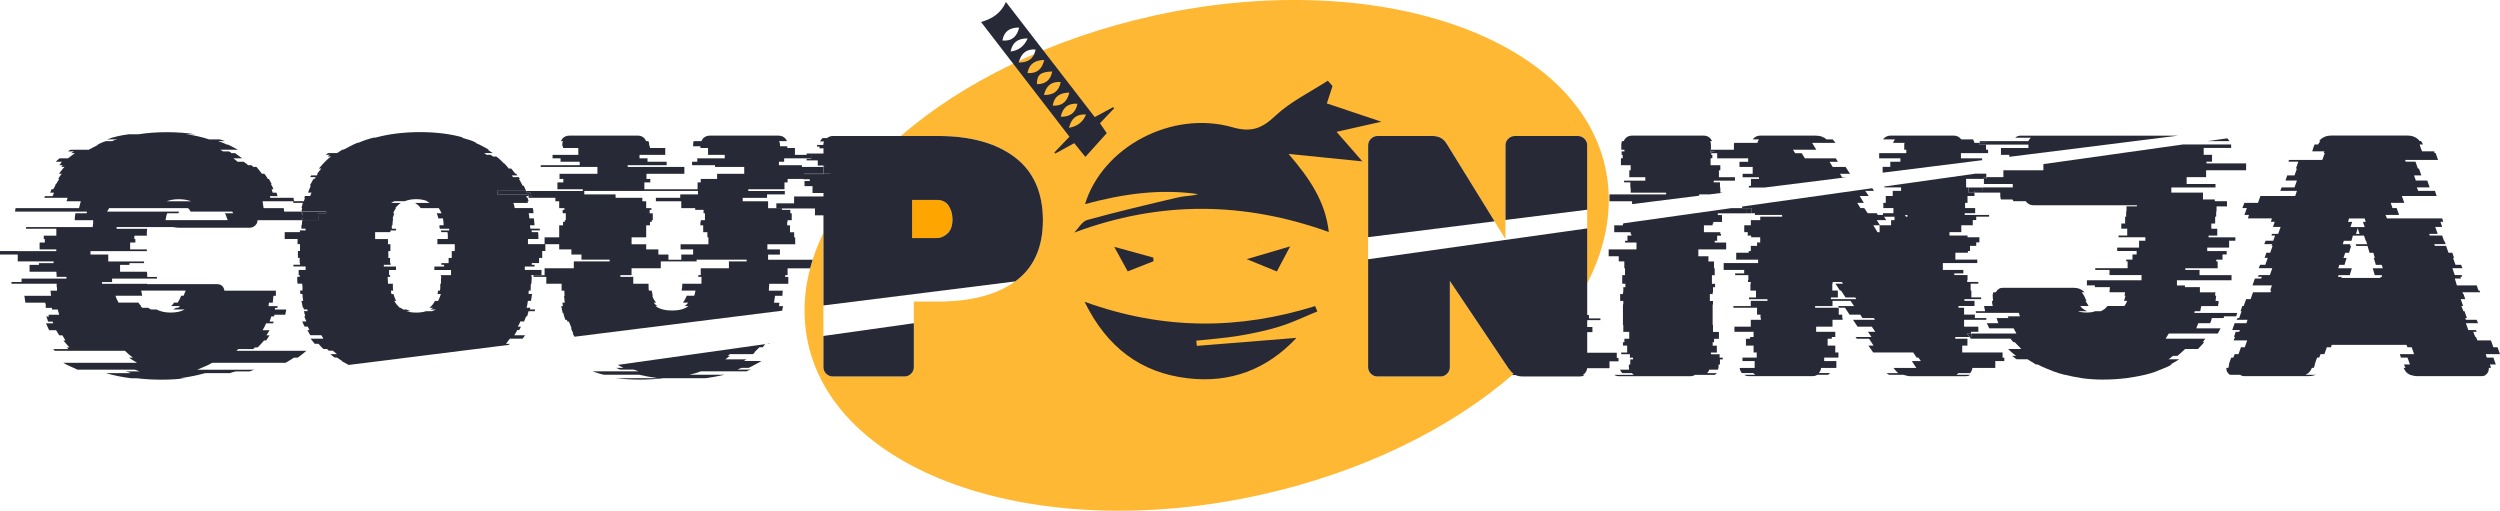<?xml version="1.0" encoding="UTF-8"?><svg id="Layer_2" xmlns="http://www.w3.org/2000/svg" viewBox="0 0 843.79 172.39"><defs><style>.cls-1{fill:none;}.cls-2{fill:orange;}.cls-3{fill:#ffb833;}.cls-4{fill:#19ff00;}.cls-5{fill:#282936;}</style></defs><g id="Layer_1-2"><g><polygon class="cls-1" points="590.25 63.29 590.25 62.71 590.96 62.71 590.96 60.39 593.66 60.39 593.66 59.81 588.14 59.81 588.14 58.65 591.55 58.65 591.55 56.33 587.08 56.33 587.08 54.59 590.02 54.59 590.02 53.43 579.57 53.43 579.57 51.7 577.58 51.7 577.58 52.28 577.93 52.28 577.93 53.43 577.34 53.43 577.34 55.75 580.63 55.75 580.63 57.49 580.16 57.49 580.16 59.81 585.56 59.81 585.56 60.97 578.4 60.97 578.4 61.55 580.51 61.55 580.51 63.29 580.63 63.29 580.63 65.03 581.62 65.03 595.5 63.29 590.25 63.29"/><polygon class="cls-1" points="573.47 65.61 573.47 66.05 577 65.61 573.47 65.61"/><polygon class="cls-1" points="588.02 70.25 588.02 69.73 584.35 70.25 588.02 70.25"/><polygon class="cls-1" points="632.51 64.45 629.58 64.45 630.75 66.19 627.7 66.19 629.11 68.51 626.88 68.51 627.93 70.25 629.22 70.25 630.4 71.99 633.45 71.99 633.8 72.57 635.56 72.57 635.56 71.99 639.08 71.99 639.08 70.25 635.68 70.25 635.68 68.51 636.5 68.51 636.5 66.19 638.85 66.19 638.85 64.45 641.67 64.45 641.67 63.29 636.03 63.29 636.03 62.97 631.96 63.55 632.51 64.45"/><polygon class="cls-1" points="207.75 66.77 216.79 66.77 216.79 67.93 218.08 67.93 218.08 70.25 219.84 70.25 219.84 70.83 219.26 70.83 219.26 71.99 220.31 71.99 220.31 74.31 219.96 74.31 219.96 74.89 219.38 74.89 219.38 76.05 218.08 76.05 218.08 80.1 213.15 80.1 213.15 82.42 218.08 82.42 218.08 84.16 222.19 84.16 222.19 85.9 225.6 85.9 225.6 87.64 229.94 87.64 229.94 85.9 233.93 85.9 233.93 84.16 229.7 84.16 229.7 82.42 239.09 82.42 239.09 80.1 238.74 80.1 238.74 78.37 237.33 78.37 237.33 76.05 236.39 76.05 236.39 74.89 236.51 74.89 236.51 74.31 237.92 74.31 237.92 71.99 237.45 71.99 237.45 70.83 234.63 70.83 234.63 70.25 229.94 70.25 229.94 67.93 221.37 67.93 221.37 66.77 229.59 66.77 229.59 65.61 235.57 65.61 235.57 64.45 197.19 64.45 197.19 65.61 207.75 65.61 207.75 66.77"/><path class="cls-1" d="M235.1,88.22h-12.09v2.32h-9.86v2.32h-3.76v.58h4.34v2.32h5.16v1.22c0,.35,.04,.72,.12,1.1h.94l.35,1.74h-.12c.16,.77,.59,1.55,1.29,2.32h-.82c.31,.46,.7,.85,1.17,1.16h-.59c1.33,1.01,3.21,1.51,5.63,1.51s4.19-.5,5.52-1.51h-1.29c.47-.31,.86-.7,1.17-1.16h-1.76c.47-.62,.9-1.39,1.29-2.32h2.47c.16-.31,.25-.6,.29-.87,.04-.27,.1-.56,.18-.87h-4.69c.08-.39,.14-.75,.18-1.1,.04-.35,.06-.71,.06-1.1v-.12h6.46v-2.32h-1.06v-.58h.82v-2.32h9.51v-2.32h5.99v-.58h-16.9v.58Z"/><polygon class="cls-1" points="678.17 52.28 675.35 52.28 675.35 49.96 684.62 49.96 684.62 48.8 670.3 48.8 670.3 50.54 671.01 50.54 671.01 51.7 661.85 51.7 661.85 53.43 669.01 53.43 669.01 54.08 678.17 52.93 678.17 52.28"/><path class="cls-1" d="M664.08,66.19v2.32h-.82v1.74h3.4v1.74h-3.52v.58h8.22v.58h-4.34v1.16h-1.17v1.74h-3.87v2.32h-3.99v1.16h6.1v.58h3.99v1.74h-1.06v1.16h-2.11v1.74h-.7v.58h-4.23v2.32h7.39v1.16h-11.62v2.32h6.92v1.16h-3.05v.58h4.46v1.74h-.12v.58h3.76v.58h-2.58v2.32h.24v2.32h3.29v.58h-5.63v.58h3.4v1.74h-5.4v.58h1.88v2.32h3.64v1.16h3.87v.58h-7.51v2.32h4.81v1.74h-2.46v.58h15.26c-.16-.31-.31-.6-.47-.87-.16-.27-.31-.56-.47-.87h-8.22c-.16-.31-.29-.6-.41-.87-.12-.27-.25-.56-.41-.87h3.87c-.08-.31-.18-.6-.29-.87-.12-.27-.22-.56-.29-.87h3.99l-.24-.58h4.11l-.35-1.16h-14.44c0-.23-.04-.42-.12-.58h3.17l-.35-1.74h2.93c-.08-.31-.14-.6-.18-.87-.04-.27-.06-.56-.06-.87h.35c0-.31-.02-.6-.06-.87-.04-.27-.06-.56-.06-.87v-.12c0-.23,.08-.58,.23-1.04h.82c.55-1,1.33-1.51,2.35-1.51h23.94c1.49,0,2.7,.5,3.64,1.51h-.94l.82,1.16c.08,.16,.16,.33,.23,.52,.08,.19,.16,.37,.23,.52l.35,.7h-.35c.39,.7,.74,1.28,1.06,1.74h-2.82c.55,.77,1.33,1.35,2.35,1.74h-3.17c.7,.31,1.72,.46,3.05,.46,1.17,0,2.11-.15,2.82-.46h1.88c.94-.39,1.68-.97,2.23-1.74h5.75c.39-.54,.7-1.12,.94-1.74h-1.06c.08-.23,.16-.5,.23-.81,.08-.31,.16-.62,.24-.93h-.35c.08-.15,.12-.33,.12-.52s.04-.41,.12-.64h-5.28c0-.31,.02-.6,.06-.87,.04-.27,.06-.56,.06-.87h-5.05v-.58h-2.7v-1.74h18.43v-1.74h-10.8v-1.74h-4.81v-.58h10.92v-2.32h-.47v-.58h2.11v-1.74h1.41v-1.16h-6.57v-1.16h7.39v-2.32h2.11v-1.16h-9.04v-.58h2.93v-2.32h-2v-1.74h1.29v-2.32h.35v-1.74h.12v-1.74h3.52v-.35h-34.86c-1.1,0-2-.46-2.7-1.39h-4.11l-.35-.58h-3.87c-.16-.46-.24-.85-.24-1.16v-1.16h-8.69v1.16h-2.35Z"/><path class="cls-1" d="M78.41,71.41h-14.08c-.08-.23-.2-.44-.35-.64-.16-.19-.31-.37-.47-.52h-26.64c-.08,.16-.18,.33-.29,.52-.12,.19-.25,.41-.41,.64h24.3l-.23,.58h-3.76c-.16,.31-.28,.68-.35,1.1-.08,.43-.16,.83-.23,1.22h21.01l-.35-.81c-.08-.31-.16-.58-.24-.81-.08-.23-.2-.46-.35-.7h2.82l-.35-.58Z"/><polygon class="cls-1" points="670.42 58.65 670.42 59.81 670.54 59.81 676.17 59.81 676.17 57.49 689.67 57.49 689.67 55.42 666.72 58.65 670.42 58.65"/><path class="cls-1" d="M60.33,67.23c-1.57,0-2.93,.23-4.11,.7h8.33c-1.25-.46-2.66-.7-4.23-.7Z"/><path class="cls-1" d="M147.66,80.68h3.52v-1.16c0-.39-.04-.77-.12-1.16h-2.11c0-.15-.02-.27-.06-.35-.04-.08-.06-.15-.06-.23h2.82v-.58h-3.17c0-.15-.02-.27-.06-.35-.04-.08-.06-.15-.06-.23v-.58h1.41c0-.39-.02-.79-.06-1.22-.04-.42-.1-.79-.18-1.1h-1.53c-.08-.31-.16-.6-.24-.87-.08-.27-.2-.56-.35-.87h1.64c-.24-.62-.55-1.2-.94-1.74h-6.1c-.39-.62-1.02-1.2-1.88-1.74h4.93c-.47-.31-.82-.5-1.06-.58h.35c-1.17-.46-2.46-.7-3.87-.7s-2.7,.23-3.87,.7h-3.4c-.31,.08-.71,.27-1.17,.58h3.29c-.63,.39-1.25,.97-1.88,1.74h.23c-.39,.54-.7,1.12-.94,1.74h.35c-.08,.31-.16,.6-.23,.87-.08,.27-.2,.56-.35,.87h.24c-.08,.31-.14,.68-.18,1.1-.04,.43-.06,.83-.06,1.22h-.23v1.16h1.41v.58h-1.88v.58h-5.16v2.32h4.34v1.74h.82v2.32h-.7v2.32h.59v1.74h.12c0,.23,.04,.43,.12,.58h-2.35v.58h4.11v1.16h-2.35v1.74h.35v.58h-.82c0,.39,.02,.77,.06,1.16,.04,.39,.06,.77,.06,1.16h1.64v1.33c0,.35,.04,.68,.12,.99h-.82c.08,.16,.12,.35,.12,.58s.04,.43,.12,.58h.7c.08,.39,.19,.77,.35,1.16,.16,.39,.31,.77,.47,1.16h-.59c.47,.85,1.1,1.62,1.88,2.32h.24c.16,.08,.31,.17,.47,.29,.16,.12,.31,.21,.47,.29h1.06c.24,.08,.47,.17,.7,.29,.24,.12,.47,.21,.7,.29h-1.41c.94,.31,2.03,.46,3.29,.46s2.35-.15,3.29-.46h2c.24-.08,.47-.17,.7-.29,.24-.12,.47-.21,.71-.29h-1.88c.16-.08,.31-.17,.47-.29,.16-.12,.31-.21,.47-.29h-1.29c.7-.54,1.33-1.31,1.88-2.32h1.06c.39-.85,.7-1.62,.94-2.32h-1.17c.08-.15,.12-.35,.12-.58s.04-.42,.12-.58h.59c.08-.31,.12-.64,.12-.99v-1.33h.23v-1.16c0-.39,.04-.77,.12-1.16h-.12v-.58h3.4v-1.74h-5.63v-1.16h3.29v-.58h-.94v-.58h2.46v-1.74h1.06v-2.32h1.06v-2.32h-5.87v-1.74Z"/><path class="cls-1" d="M88.97,70.25h6.81l.12,1.16h5.91c0-.09,0-.2,.02-.29,.04-.27,.1-.56,.18-.87h-.23c.08-.31,.16-.6,.23-.87,.08-.27,.16-.56,.24-.87h-3.29c0-.15,.02-.27,.06-.35,.04-.08,.06-.15,.06-.23h-10.45l.35,2.32Z"/><polygon class="cls-1" points="663.61 63.29 664.44 63.29 669.25 63.29 679.34 63.29 679.34 62.13 669.6 62.13 669.6 60.39 663.61 60.39 663.61 63.29"/><path class="cls-1" d="M39.44,101.03c.16,.35,.35,.72,.59,1.1h6.69c.16,.23,.31,.45,.47,.64,.16,.19,.31,.37,.47,.52h-.23l.59,.58h2c.16,.08,.31,.17,.47,.29,.16,.12,.31,.21,.47,.29h1.88c1.33,.7,2.93,1.04,4.81,1.04s3.44-.35,4.69-1.04h-3.87l.94-.58h.7l.7-.58h-3.05c.16-.15,.33-.33,.53-.52,.19-.19,.33-.41,.41-.64h1.29c.47-.7,.86-1.47,1.17-2.32h.82l.23-.58c.16-.46,.31-.85,.47-1.16h-15.02l.35,1.74h-9.04c.16,.46,.31,.87,.47,1.22Z"/><polygon class="cls-1" points="643.31 73.15 643.78 73.15 643.78 72.57 642.96 72.57 643.31 73.15"/><polygon class="cls-1" points="183.81 90.54 193.67 90.54 193.67 88.22 205.76 88.22 205.76 87.64 196.25 87.64 196.25 85.9 192.85 85.9 192.85 84.16 188.74 84.16 188.74 82.42 184.04 82.42 184.04 84.74 182.99 84.74 182.99 87.06 181.93 87.06 181.93 88.8 179.47 88.8 179.47 89.38 180.41 89.38 180.41 89.96 177.12 89.96 177.12 91.12 182.75 91.12 182.75 92.86 183.81 92.86 183.81 90.54"/><path class="cls-1" d="M193.55,112.57c-.16-.31-.29-.6-.41-.87-.12-.27-.25-.56-.41-.87h.24c-.16-.39-.31-.77-.47-1.16-.16-.39-.31-.77-.47-1.16h-.47l-.23-.58h-.47c-.31-.7-.55-1.47-.7-2.32h-.23c-.08-.39-.16-.77-.24-1.16-.08-.39-.16-.77-.23-1.16h.59c-.08-.15-.12-.35-.12-.58s-.04-.42-.12-.58h.82l-.24-2.32h.24c-.08-.31-.12-.6-.12-.87v-.87h-.94v-2.32h-5.16v-2.32h-4.34v-.58h-.7v.58h.12c0,.39-.02,.77-.06,1.16-.04,.39-.06,.77-.06,1.16h-.12c-.08,.23-.12,.58-.12,1.04v1.28h-.59c-.08,.16-.12,.35-.12,.58v.58h1.17l-.35,2.32h-1.06c-.08,.39-.14,.77-.18,1.16-.04,.39-.14,.77-.29,1.16h1.29c0,.08-.02,.16-.06,.23-.04,.08-.06,.19-.06,.35h1.76c0,.08-.02,.16-.06,.23-.04,.08-.06,.19-.06,.35h-2.11c-.08,.31-.16,.6-.24,.87-.08,.27-.16,.56-.23,.87h-.35l-.7,1.74h-1.29c-.08,.31-.2,.6-.35,.87-.16,.27-.31,.56-.47,.87h1.06c-.16,.39-.35,.77-.59,1.16h-.71c-.08,.31-.22,.6-.41,.87-.2,.27-.37,.56-.53,.87h3.64l-.82,1.16h-4.34l-1.29,1.74h1.29l-.33,.35,22.22-2.78-.64-1.05h.24Z"/><polygon class="cls-1" points="636.62 74.31 633.45 74.31 634.5 76.05 638.26 76.05 638.26 74.31 639.43 74.31 639.43 73.15 635.91 73.15 636.62 74.31"/><path class="cls-1" d="M265.86,90.54v2.32h-.82v.58h1.06v2.32h-6.46v.58c0,.31-.02,.6-.06,.87-.04,.27-.06,.56-.06,.87h4.7c0,.31-.02,.6-.06,.87-.04,.27-.06,.56-.06,.87h-2.47l-.35,2.32h1.88c-.08,.16-.12,.35-.12,.58s-.04,.43-.12,.58h1.41c-.08,.39-.16,.77-.23,1.16-.03,.13-.05,.25-.08,.38l7.54-.94c.08-4.45,.72-8.91,1.9-13.35h-7.6Z"/><path class="cls-1" d="M277.92,58.65h-6.55v1.74h-5.52v1.16h-1.06v2.32h-12.21v.58h12.32v1.16h-5.99v1.16h-8.22v1.16h8.57v2.32h4.69v.58h2.82v1.16h.47v2.32h-1.41v.58h-.12v1.16h.94v2.32h1.41v1.74h.35v2.32h-9.39v1.74h4.23v1.74h-3.99v1.74h15.03c.96-3.03,2.17-6.05,3.61-9.05v-19.94Z"/><polygon class="cls-1" points="622.88 100.4 621.36 98.08 621.01 98.08 619.48 95.76 622.06 95.76 621.59 95.18 618.54 95.18 618.54 95.76 618.42 95.76 618.42 98.08 620.3 98.08 620.3 100.4 617.96 100.4 617.96 100.98 626.52 100.98 626.17 100.4 622.88 100.4"/><path class="cls-1" d="M188.74,80.1v-4.06h1.29v-1.16h.59v-.58h.35v-2.32h-1.06v-1.16h.59v-.58h-1.76v-2.32h-1.29v-1.16h-9.04v-.58h-.82l.24,.58h.23l.35,1.16h-.35c0,.08,.02,.16,.06,.23,.04,.08,.06,.19,.06,.35h-4.93c.16,.31,.25,.6,.29,.87,.04,.27,.1,.56,.18,.87h6.1c.08,.31,.14,.6,.18,.87,.04,.27,.06,.56,.06,.87h-1.64c.08,.31,.14,.6,.18,.87,.04,.27,.06,.56,.06,.87h1.53l.23,2.32h-1.53v.35c0,.08,.02,.19,.06,.35,.04,.16,.06,.31,.06,.46h3.17v.58h-2.82c.08,.16,.12,.35,.12,.58h2.11c.08,.39,.12,.77,.12,1.16v1.16h-3.52v1.74h5.63v-2.32h4.93Z"/><polygon class="cls-1" points="803.88 89.38 801.88 89.38 801.18 87.06 801.53 87.06 801.06 85.32 799.77 85.32 799.07 83 795.31 83 795.08 82.42 798.95 82.42 798.6 81.26 798.48 81.26 797.89 79.53 794.14 79.53 793.67 81.26 791.08 81.26 790.73 82.42 793.31 82.42 793.2 83 793.55 83 792.84 85.32 791.55 85.32 790.97 87.06 792.02 87.06 791.32 89.38 789.56 89.38 789.21 90.54 793.78 90.54 793.08 92.86 789.32 92.86 789.09 93.44 790.38 93.44 790.26 93.79 803.53 93.79 803.41 93.44 804 93.44 803.88 92.86 801.53 92.86 800.83 90.54 804.23 90.54 803.88 89.38"/><polygon class="cls-1" points="796.37 78.95 795.78 76.97 795.19 78.95 796.37 78.95"/><polygon class="cls-1" points="793.31 76.63 798.13 76.63 797.54 74.89 798.48 74.89 798.13 73.73 792.84 73.73 792.49 74.89 793.9 74.89 793.31 76.63"/><polygon class="cls-1" points="633.68 78.37 634.39 78.37 634.39 76.05 632.27 76.05 633.68 78.37"/><path class="cls-4" d="M258.27,116.15l.73-.1h-.65s-.05,.07-.08,.1Z"/><path class="cls-5" d="M107.4,73.15c0-.39-.04-.77-.12-1.16h2.82v-.58h-8.29c-.02,.19-.04,.37-.04,.58h.35c-.08,.31-.14,.6-.18,.87-.04,.27-.06,.56-.06,.87h.23l-.06,.58h5.34v-1.16Z"/><path class="cls-5" d="M259.75,116.05s.05-.08,.07-.12l-.83,.12h.76Z"/><g><path class="cls-3" d="M541.82,56.52c-9.85-44.68-78.08-67.62-152.39-51.23-34.6,7.63-64.41,22.45-85.41,40.61h12.63c10.96,0,19.58,2.4,25.88,7.19,6.3,4.79,9.45,11.87,9.45,21.22s-3.12,16.15-9.36,20.67l-.03,.02c-6.26,4.52-14.91,6.78-25.94,6.78h-8.22v22.15c0,.85-.31,1.58-.94,2.2-.63,.62-1.37,.93-2.23,.93h-24.18c-.86,0-1.6-.31-2.23-.93-.63-.62-.94-1.35-.94-2.2v-45.35c-1.44,2.99-2.65,6.01-3.61,9.05-.31,.97-.6,1.93-.85,2.9-1.18,4.44-1.82,8.9-1.9,13.35-.06,3.44,.21,6.87,.84,10.27,.11,.57,.21,1.14,.34,1.71,9.85,44.68,78.08,67.62,152.39,51.23,34.79-7.67,64.74-22.6,85.75-40.9-.67-.53-1.24-1.12-1.69-1.79l-19.84-29.57v29.11c0,.85-.31,1.58-.94,2.2-.63,.62-1.37,.93-2.23,.93h-21.25c-.86,0-1.6-.31-2.23-.93-.63-.62-.94-1.35-.94-2.2V49.03c0-.85,.31-1.58,.94-2.2,.63-.62,1.37-.93,2.23-.93h18.54c2.19,0,3.79,.89,4.81,2.67l16.14,26.14,3.7,5.98v-31.66c0-.85,.31-1.58,.94-2.2,.63-.62,1.37-.93,2.23-.93h21.25c.86,0,1.6,.31,2.23,.93,.62,.62,.94,1.35,.94,2.2v46.62c3.29-6.41,5.53-12.94,6.59-19.49,.34-2.1,.56-4.19,.65-6.29,.2-4.47-.16-8.94-1.13-13.36Z"/><path class="cls-2" d="M319.82,78.78c1.1-1.04,1.64-2.61,1.64-4.7,0-1.78-.43-3.32-1.29-4.64-.86-1.31-2.23-1.97-4.11-1.97h-8.22v12.87h8.22c1.41,0,2.66-.52,3.76-1.57Z"/></g><rect class="cls-5" x="277.92" y="56.33" width="2.61" height="2.32"/><polygon class="cls-5" points="167.85 65.61 178.41 65.61 178.41 66.19 179.35 66.19 179 65.03 177.82 65.03 177.56 64.45 167.85 64.45 167.85 65.61"/><polygon class="cls-5" points="577.34 51.7 577.58 51.7 577.58 51.12 578.52 51.12 578.52 50.54 577.46 50.54 577.34 50.54 577.34 51.7"/><rect class="cls-5" x="589.32" y="70.25" width="1.88" height="1.74"/><path class="cls-5" d="M752.47,47.64c-.19-.37-.44-.68-.73-.95l-6.77,.95h7.5Z"/><polygon class="cls-5" points="665.26 112.57 663.97 112.57 664.75 113.73 665.26 113.73 665.26 112.57"/><polygon class="cls-5" points="669.6 59.81 669.6 60.39 670.54 60.39 670.54 59.81 670.42 59.81 669.6 59.81"/><polygon class="cls-5" points="664.44 65.03 666.43 65.03 666.43 64.45 669.25 64.45 669.25 63.29 664.44 63.29 664.44 65.03"/><path class="cls-5" d="M670.3,48.8v-.58h-2.19c-.03,.17-.04,.36-.04,.58h2.23Z"/><g><g><path class="cls-5" d="M449.74,29.07c-.59,1.8-1.18,3.61-1.91,5.84,5.82,1.95,11.33,3.8,18.4,6.17-5.82,1.31-9.95,2.25-15.12,3.42,3.02,3.45,5.6,6.4,8.72,9.97-8.56-.86-16.11-1.63-24.91-2.52,7.02,8.19,12.41,15.97,13.57,26.35-28.73-10.29-56.88-10.62-85.93,.2,1.46-1.47,2.68-3.79,4.41-4.26,10.18-2.8,20.46-5.23,30.74-7.64,2.17-.51,4.48-.39,6.68-1.08-12.88-1.88-25.49-.07-38.18,3.37,5.93-19.32,29.29-31.76,49.73-25.95,6.5,1.85,9.95,.42,14.55-3.89,5.11-4.79,11.72-7.96,17.68-11.83,.53,.62,1.05,1.23,1.58,1.85Z"/><path class="cls-5" d="M366.06,101.85c26.77,9.68,52.24,9.42,77.82,1.46l.75,1.8c-4.2,1.71-8.3,3.72-12.62,5.06-4.49,1.4-9.15,2.37-13.8,3.15-4.77,.8-9.62,1.13-14.44,1.66l.18,1.76c11.06-.89,22.12-1.78,33.63-2.7-10.02,10.72-22.38,15.34-36.76,13.63-15.73-1.87-27.14-10.3-34.77-25.82Z"/><path class="cls-5" d="M376.07,83.31c5.35,1.47,9.27,2.55,13.18,3.62l.07,1.24c-2.75,1.08-5.51,2.16-8.7,3.42-1.42-2.58-2.64-4.81-4.55-8.28Z"/><path class="cls-5" d="M430.96,91.62c-3.26-1.33-5.91-2.41-10.18-4.15,5.39-1.59,9.27-2.73,14.67-4.32-1.8,3.39-2.98,5.61-4.5,8.48Z"/></g><path class="cls-5" d="M369.5,39.52c2.29-1.24,4.26-2.3,6.24-3.37l.29,.42c-1.55,1.64-3.11,3.28-4.77,5.03,.78,1.14,1.52,2.22,2.29,3.34-2.39,2.66-4.75,5.27-7.22,8.01-1.21-1.5-2.41-2.97-3.76-4.63-2.15,1.18-4.28,2.34-6.41,3.51l-.28-.38,5.07-5.31c-9.94-12.9-19.87-25.79-29.84-38.72,3.77-1.04,6.7-2.95,8.41-6.74,9.93,12.87,19.87,25.76,29.97,38.84Zm-17.13-7.46c3.11,.05,5.04-1.22,5.64-4.38-3.21-.23-4.94,1.31-5.64,4.38Zm-5.52-19.09c-3.3-.04-5.14,1.35-5.76,4.41q4.04-.48,5.76-4.41Zm-2.86-3.67c-3.06-.03-5.1,1.15-5.66,4.38,3.27,.28,4.92-1.39,5.66-4.38Zm11.17,14.82c-4.04,.14-5.22,1.15-5.18,4.3,2.88,0,4.61-1.44,5.18-4.3Zm-2.71-3.88c-3.16,.08-5.12,1.32-5.67,4.41,3.18,.26,4.92-1.29,5.67-4.41Zm11.21,14.77c-3.22-.2-4.98,1.29-5.65,4.39,3.15,.06,5.03-1.29,5.65-4.39Zm-19.85-13.9c3.17,.02,5.12-1.24,5.72-4.39-3.2-.28-4.86,1.34-5.72,4.39Zm17.1,10.14c-3.18,.07-5.12,1.26-5.6,4.39,3.22,.21,4.87-1.37,5.6-4.39Zm-.11,11.88q4.26-.72,5.76-4.49c-3.2-.22-4.99,1.3-5.76,4.49Z"/></g><g><g><path class="cls-5" d="M277.92,123.94c0,.85,.31,1.58,.94,2.2,.63,.62,1.37,.93,2.23,.93h24.18c.86,0,1.6-.31,2.23-.93,.63-.62,.94-1.35,.94-2.2v-14.85l-30.52,4.3v10.55Z"/><path class="cls-5" d="M342.54,53.09c-6.3-4.79-14.93-7.19-25.88-7.19h-29.87s-.05,0-.07,0h-5.62c-.74,0-1.38,.24-1.94,.69h-1.52c-.16,.16-.31,.33-.47,.52-.16,.19-.27,.41-.35,.64h1.29c-.16,.46-.23,.85-.23,1.16h-2.11v.58h.82v.58h1.35v1.74h-5.69v.58h1.53v1.16h-1.53v.58h3.76v1.74h1.94v.47h.76v.11h1.64v2.2h-2.41v.11h-6.75v1.74h2.11v.58h-1.76v1.74h2.7v2.32h3.7v1.16h-9.92v2.32h-5.99v1.74h13.03v2.32h2.87v30.41l64.71-8.11c6.24-4.52,9.36-11.41,9.36-20.67s-3.15-16.43-9.45-21.22Zm-22.71,25.68c-1.1,1.04-2.35,1.57-3.76,1.57h-8.22v-12.87h8.22c1.88,0,3.25,.66,4.11,1.97,.86,1.32,1.29,2.86,1.29,4.64,0,2.09-.55,3.65-1.64,4.7Z"/></g><path class="cls-5" d="M101.88,73.73c0-.31,.02-.6,.06-.87,.04-.27,.1-.56,.18-.87h-.35c0-.21,.02-.39,.04-.58h-5.91l-.12-1.16h-6.81l-.35-2.32h10.68c-.16-.46-.23-.85-.23-1.16h-7.86c0-.15-.02-.27-.06-.35-.04-.08-.06-.15-.06-.23h2.58l-.35-1.16h-1.29l-.35-1.16h.59c-.08-.31-.2-.6-.35-.87-.16-.27-.31-.56-.47-.87h.24c-.16-.31-.31-.6-.47-.87-.16-.27-.31-.56-.47-.87h-.35c-.16-.31-.33-.6-.53-.87-.2-.27-.41-.56-.65-.87h-.82c-.31-.39-.63-.79-.94-1.22-.31-.42-.63-.79-.94-1.1h-1.06l-.59-.58h-1.17l-.59-.58h-.12l-.7-.58h-2.11l-1.41-1.16h2.93l-2.35-1.74h-1.29c-.08-.15-.2-.27-.35-.35-.16-.08-.31-.15-.47-.23h-2c-.16-.15-.31-.27-.47-.35-.16-.08-.31-.15-.47-.23h5.99c-.55-.31-1.1-.6-1.64-.87-.55-.27-1.13-.56-1.76-.87h-.35c-.78-.39-1.76-.77-2.93-1.16h2.23c-.31-.15-.61-.27-.88-.35-.28-.08-.57-.15-.88-.23h-3.52c-2.58-.85-5.17-1.43-7.75-1.74h3.05c-3.05-.46-6.22-.7-9.51-.7s-6.57,.23-9.62,.7h-3.17c-2.66,.31-5.17,.89-7.51,1.74h3.52c-.31,.08-.61,.16-.88,.23-.28,.08-.53,.19-.76,.35h-2.23c-.47,.16-.94,.33-1.41,.52-.47,.19-.94,.41-1.41,.64h.35c-.55,.31-1.1,.6-1.64,.87-.55,.27-1.1,.56-1.64,.87h-6.1c-.16,.08-.31,.16-.47,.23-.16,.08-.31,.19-.47,.35h2l-.94,.58h1.29c-.39,.31-.78,.6-1.17,.87-.39,.27-.78,.56-1.17,.87h-2.82c-.23,.16-.47,.35-.7,.58-.24,.23-.43,.43-.59,.58h2.11l-.23,.23c-.08,.08-.2,.19-.35,.35h.24l-.59,.58h1.17c-.08,.08-.16,.16-.24,.23-.08,.08-.16,.19-.23,.35h1.06c-.31,.31-.63,.68-.94,1.1-.31,.43-.63,.83-.94,1.22h.94c-.23,.31-.45,.6-.65,.87-.2,.27-.37,.56-.53,.87h.35l-1.06,1.74h-.12c-.08,.31-.2,.6-.35,.87-.16,.27-.31,.56-.47,.87h-.59l-.47,1.16h1.29c-.08,.16-.16,.35-.23,.58-.08,.23-.16,.43-.24,.58h-2.58l-.23,.58h7.86l-.35,1.16h4.81l-.59,2.32H5.28c-.08,.16-.12,.35-.12,.58s-.04,.43-.12,.58H29.34c0,.23-.04,.43-.12,.58h-3.76c-.08,.39-.14,.77-.18,1.16-.04,.39-.06,.77-.06,1.16h6.22v.87c0,.27-.04,.56-.12,.87v.58H8.8v.58h10.21v2.32h-4.23v1.16h.35v1.16h-1.76v2.32h5.63v.58H0v1.16H5.99v2.32h12.09v.58h-4.93v.58h-3.17v2.32h9.04c0,.31,.02,.6,.06,.87,.04,.27,.06,.56,.06,.87h3.29v.58H7.28v1.16H3.87v.58h15.26v.93c.08,.23,.12,.46,.12,.7v.7h-2.23c.08,.31,.12,.6,.12,.87s.04,.56,.12,.87H8.22l.35,2.32h6.69c.16,.46,.24,.85,.24,1.16h-.12c0,.23,.04,.43,.12,.58h2c0,.23,.04,.43,.12,.58h1.88c.08,.31,.16,.6,.23,.87,.08,.27,.16,.56,.24,.87h-3.64l.23,.58h-.94c.16,.31,.27,.6,.35,.87,.08,.27,.16,.56,.24,.87h1.53l.24,.58h-2.46l1.06,2.32h2.35l1.06,1.74h1.06l1.06,1.74h-.7c.63,.77,1.29,1.55,2,2.32h-.94c.08,.08,.18,.16,.29,.23,.12,.08,.21,.19,.29,.35h-5.17c.16,.08,.27,.16,.35,.23,.08,.08,.16,.19,.23,.35h23.71c.86,.85,1.76,1.62,2.7,2.32h-1.29c.39,.31,.82,.6,1.29,.87,.47,.27,.94,.56,1.41,.87H21.36c.78,.46,1.58,.87,2.41,1.22s1.62,.72,2.41,1.1h19.37l1.64,.58h-4.81c.31,.08,.6,.16,.88,.23,.27,.08,.57,.19,.88,.35h-8.45c2.66,.77,5.55,1.35,8.69,1.74h1.88c1.33,.15,2.68,.27,4.05,.35,1.37,.08,2.8,.12,4.28,.12,1.33,0,2.66-.04,3.99-.12,1.33-.08,2.62-.19,3.87-.35h-1.88c2.97-.39,5.87-.96,8.69-1.74h8.45c.31-.15,.62-.27,.94-.35,.31-.08,.63-.15,.94-.23h4.7c.31-.15,.6-.27,.88-.35,.27-.08,.53-.15,.76-.23h-19.37c.86-.39,1.72-.75,2.58-1.1,.86-.35,1.68-.75,2.46-1.22h24.77c1.1-.62,2.03-1.2,2.82-1.74h1.29c.55-.39,1.06-.77,1.53-1.16,.47-.39,.94-.77,1.41-1.16h-23.59l.59-.58h5.05c.16-.15,.27-.27,.35-.35,.08-.08,.16-.15,.23-.23h.94c.39-.39,.76-.77,1.12-1.16,.35-.39,.68-.77,1-1.16h.71l1.17-1.74h-1.06l1.06-1.74h-2.35c.23-.39,.45-.77,.65-1.16,.19-.39,.37-.77,.53-1.16h2.35c.16-.31,.24-.5,.24-.58h-1.41c.08-.31,.18-.6,.29-.87,.12-.27,.21-.56,.29-.87h.94c0-.15,.02-.27,.06-.35,.04-.08,.06-.15,.06-.23h3.64l.35-1.74h-3.87c0-.23,.04-.42,.12-.58h.7c.08-.15,.12-.35,.12-.58h-3.05l.12-1.16h1.29l.24-2.32h.82v-1.74h-17.37c-.23-1.47-1.1-2.2-2.58-2.2h-23.47v-.12h-15.26v-.58h3.4v-1.16h15.14v-.58h-3.29v-.87c0-.27-.04-.56-.12-.87h-9.04v-2.32h3.17v-.58h4.93v-.58h-12.09v-2.32h-5.99v-1.16h19.01v-.58h-5.63v-2.32h1.76v-1.16h-.35v-.58c0-.23,.04-.42,.12-.58h4.11v-1.16c0-.39,.04-.77,.12-1.16h-10.33v-.58h19.13c.31,.08,.62,.14,.94,.17,.31,.04,.62,.06,.94,.06h23.95c.23,0,.59-.08,1.06-.23,1.02-.54,1.53-1.31,1.53-2.32h15.2l.06-.58h-.23Zm-54.23,24.35h15.02c-.16,.31-.31,.7-.47,1.16l-.23,.58h-.82c-.31,.85-.71,1.62-1.17,2.32h-1.29c-.08,.23-.22,.45-.41,.64-.2,.19-.37,.37-.53,.52h3.05l-.7,.58h-.7l-.94,.58h3.87c-1.25,.7-2.82,1.04-4.69,1.04s-3.48-.35-4.81-1.04h-1.88c-.16-.08-.31-.17-.47-.29-.16-.12-.31-.21-.47-.29h-2l-.59-.58h.23c-.16-.15-.31-.33-.47-.52-.16-.19-.31-.41-.47-.64h-6.69c-.24-.39-.43-.75-.59-1.1-.16-.35-.31-.75-.47-1.22h9.04l-.35-1.74Zm12.68-30.84c1.56,0,2.97,.23,4.23,.7h-8.33c1.17-.46,2.54-.7,4.11-.7Zm15.96,5.45c.08,.23,.16,.5,.24,.81l.35,.81h-21.01c.08-.39,.16-.79,.23-1.22,.08-.42,.19-.79,.35-1.1h3.76l.23-.58h-24.3c.16-.23,.29-.44,.41-.64,.12-.19,.21-.37,.29-.52h26.64c.16,.16,.31,.33,.47,.52,.16,.19,.27,.41,.35,.64h14.08l.35,.58h-2.82c.16,.23,.27,.46,.35,.7Z"/><path class="cls-5" d="M172.07,116.05h-1.29l1.29-1.74h4.34l.82-1.16h-3.64c.16-.31,.33-.6,.53-.87,.19-.27,.33-.56,.41-.87h.71c.23-.39,.43-.77,.59-1.16h-1.06c.16-.31,.31-.6,.47-.87,.16-.27,.27-.56,.35-.87h1.29l.7-1.74h.35c.08-.31,.16-.6,.23-.87,.08-.27,.16-.56,.24-.87h2.11c0-.15,.02-.27,.06-.35,.04-.08,.06-.15,.06-.23h-1.76c0-.15,.02-.27,.06-.35,.04-.08,.06-.15,.06-.23h-1.29c.16-.39,.25-.77,.29-1.16,.04-.39,.1-.77,.18-1.16h1.06l.35-2.32h-1.17v-.58c0-.23,.04-.42,.12-.58h.59v-1.28c0-.46,.04-.81,.12-1.04h.12c0-.39,.02-.77,.06-1.16,.04-.39,.06-.77,.06-1.16h-.12v-.58h3.4v-1.74h-5.63v-1.16h3.29v-.58h-.94v-.58h2.46v-1.74h1.06v-2.32h1.06v-2.32h-5.87v-1.74h3.52v-1.16c0-.39-.04-.77-.12-1.16h-2.11c0-.23-.04-.42-.12-.58h2.82v-.58h-3.17c0-.15-.02-.31-.06-.46-.04-.15-.06-.27-.06-.35v-.35h1.53l-.23-2.32h-1.53c0-.31-.02-.6-.06-.87-.04-.27-.1-.56-.18-.87h1.64c0-.31-.02-.6-.06-.87-.04-.27-.1-.56-.18-.87h-6.1c-.08-.31-.14-.6-.18-.87-.04-.27-.14-.56-.29-.87h4.93c0-.15-.02-.27-.06-.35-.04-.08-.06-.15-.06-.23h.35l-.35-1.16h-.23l-.24-.58h.82v-.58h-10.56v-1.16h9.71l-.79-1.74h-.35c-.24-.39-.45-.79-.65-1.22-.2-.42-.41-.79-.65-1.1h.35l-.35-.58h-2l-.35-.58h1.88c-.08-.15-.24-.35-.47-.58h-.24l-1.41-1.74h-.82c-.24-.31-.47-.6-.7-.87-.24-.27-.51-.56-.82-.87h-.12c-.39-.39-.8-.79-1.23-1.22-.43-.42-.88-.79-1.35-1.1h-1.17c-.08-.15-.2-.27-.35-.35-.16-.08-.31-.15-.47-.23h-1.29c-.16-.15-.29-.27-.41-.35-.12-.08-.25-.15-.41-.23h2.93l-1.76-1.16h.47c-.78-.39-1.55-.79-2.29-1.22-.74-.42-1.55-.79-2.41-1.1h.47c-.78-.39-1.6-.71-2.46-.99-.86-.27-1.72-.52-2.58-.75h.7c-4.3-1.24-9.23-1.86-14.79-1.86-2.66,0-5.24,.16-7.75,.46-2.51,.31-4.89,.77-7.16,1.39h-.59c-1.88,.46-3.6,1.04-5.16,1.74h-.35c-.78,.31-1.57,.68-2.35,1.1-.78,.43-1.57,.83-2.35,1.22h-.35c-.31,.16-.63,.35-.94,.58-.31,.23-.63,.43-.94,.58h-2.93c-.16,.08-.29,.16-.41,.23-.12,.08-.25,.19-.41,.35h1.29l-.71,.58h1.17c-.47,.31-.92,.68-1.35,1.1-.43,.43-.84,.83-1.23,1.22l-1.53,1.74h.82l-1.41,1.74h.23l-.35,.58h-1.88l-.35,.58h1.88l-.35,.58h-.35c-.24,.31-.45,.68-.65,1.1-.2,.43-.41,.83-.65,1.22h.35c-.39,.85-.7,1.62-.94,2.32h1.17c-.08,.16-.16,.35-.23,.58-.08,.23-.16,.43-.23,.58h-1.76l-.24,.58h.24l-.35,1.16h-3.52c0,.08-.02,.16-.06,.23-.04,.08-.06,.19-.06,.35h3.29c-.08,.31-.16,.6-.24,.87-.08,.27-.16,.56-.23,.87h.23c-.08,.31-.14,.6-.18,.87-.01,.09-.01,.2-.02,.29h8.29v.58h-2.82c.08,.39,.12,.77,.12,1.16v1.16h-5.34l-.18,1.74h-.12v1.16h1.41v.58h-1.88c0,.23-.04,.43-.12,.58h-5.05v2.32h4.34v1.74h.82v2.32h-.7v2.32h.59v1.74h.12v.58h-2.23v.58h4.11v1.16h-2.35v1.74h.35v.58h-.82v1.16c0,.39,.04,.77,.12,1.16h1.53c0,.16,.02,.33,.06,.52,.04,.19,.06,.37,.06,.52v1.28h-.82l.12,1.16h.7c0,.39,.02,.77,.06,1.16,.04,.39,.1,.77,.18,1.16h-.59c.08,.39,.16,.77,.23,1.16,.08,.39,.16,.77,.24,1.16h.23c0,.08,.02,.16,.06,.23,.04,.08,.06,.19,.06,.35h1.17c0,.23,.04,.43,.12,.58h-1.29c.08,.31,.16,.6,.24,.87,.08,.27,.16,.56,.23,.87h-.35l.71,1.74h-1.41c.16,.31,.29,.6,.41,.87,.12,.27,.25,.56,.41,.87h1.06c.16,.39,.35,.77,.59,1.16h-.7c.16,.31,.31,.6,.47,.87,.16,.27,.31,.56,.47,.87h3.76l.7,1.16h-4.34l1.41,1.74h1.29c.24,.31,.49,.6,.76,.87,.27,.27,.57,.56,.88,.87h1.17c.16,.08,.27,.16,.35,.23,.08,.08,.16,.19,.23,.35h1.41l1.41,1.16h-2.23c.23,.16,.47,.35,.7,.58,.23,.23,.51,.43,.82,.58h.71l1.76,1.16h-.23c.7,.39,1.41,.77,2.11,1.16,.1,.06,.21,.11,.32,.17l54.05-6.77,.33-.35Zm-18.54-31.31h-1.06v2.32h-1.06v1.74h-2.46v.58h.94v.58h-3.29v1.16h5.63v1.74h-3.4v.58h.12c-.08,.39-.12,.77-.12,1.16v1.16h-.23v1.33c0,.35-.04,.68-.12,.99h-.59c-.08,.16-.12,.35-.12,.58s-.04,.43-.12,.58h1.17c-.23,.7-.55,1.47-.94,2.32h-1.06c-.55,1.01-1.17,1.78-1.88,2.32h1.29c-.16,.08-.31,.17-.47,.29-.16,.12-.31,.21-.47,.29h1.88c-.24,.08-.47,.17-.71,.29-.23,.12-.47,.21-.7,.29h-2c-.94,.31-2.04,.46-3.29,.46s-2.35-.15-3.29-.46h1.41c-.23-.08-.47-.17-.7-.29-.23-.12-.47-.21-.7-.29h-1.06c-.16-.08-.31-.17-.47-.29-.16-.12-.31-.21-.47-.29h-.24c-.78-.7-1.41-1.47-1.88-2.32h.59c-.16-.39-.31-.77-.47-1.16-.16-.39-.28-.77-.35-1.16h-.7c-.08-.15-.12-.35-.12-.58s-.04-.42-.12-.58h.82c-.08-.31-.12-.64-.12-.99v-1.33h-1.64c0-.39-.02-.77-.06-1.16-.04-.39-.06-.77-.06-1.16h.82v-.58h-.35v-1.74h2.35v-1.16h-4.11v-.58h2.35c-.08-.15-.12-.35-.12-.58h-.12v-1.74h-.59v-2.32h.7v-2.32h-.82v-1.74h-4.34v-2.32h5.16v-.58h1.88v-.58h-1.41v-1.16h.23c0-.39,.02-.79,.06-1.22,.04-.42,.1-.79,.18-1.1h-.24c.16-.31,.27-.6,.35-.87,.08-.27,.16-.56,.23-.87h-.35c.23-.62,.55-1.2,.94-1.74h-.23c.62-.77,1.25-1.35,1.88-1.74h-3.29c.47-.31,.86-.5,1.17-.58h3.4c1.17-.46,2.46-.7,3.87-.7s2.7,.23,3.87,.7h-.35c.24,.08,.59,.27,1.06,.58h-4.93c.86,.54,1.49,1.12,1.88,1.74h6.1c.39,.54,.7,1.12,.94,1.74h-1.64c.16,.31,.27,.6,.35,.87,.08,.27,.16,.56,.24,.87h1.53c.08,.31,.14,.68,.18,1.1,.04,.43,.06,.83,.06,1.22h-1.41v.58c0,.08,.02,.16,.06,.23,.04,.08,.06,.19,.06,.35h3.17v.58h-2.82c0,.08,.02,.16,.06,.23,.04,.08,.06,.19,.06,.35h2.11c.08,.39,.12,.77,.12,1.16v1.16h-3.52v1.74h5.87v2.32Z"/><g><path class="cls-5" d="M210.45,124.17h-2.46l1.29,.58h4.58c.23,.08,.49,.16,.76,.23,.27,.08,.53,.19,.76,.35h-15.38c.63,.23,1.25,.45,1.88,.64,.63,.19,1.29,.37,2,.52h11.85c1.02,.23,2.05,.45,3.11,.64s2.13,.37,3.23,.52h-14.2c1.33,.15,2.66,.27,3.99,.35,1.33,.08,2.7,.12,4.11,.12,1.33,0,2.68-.04,4.05-.12,1.37-.08,2.68-.19,3.93-.35h14.2c1.09-.16,2.17-.33,3.23-.52s2.09-.41,3.11-.64h-11.85c.7-.15,1.39-.33,2.05-.52,.66-.19,1.27-.41,1.82-.64h15.49c.23-.15,.47-.27,.7-.35,.23-.08,.51-.15,.82-.23h-4.58c.23-.15,.47-.27,.7-.35,.23-.08,.47-.15,.7-.23h2.35c.78-.39,1.53-.77,2.23-1.16,.71-.39,1.41-.77,2.11-1.16h-5.99l.94-.58h-7.16l1.53-1.16h-.7l.7-.58h7.75l.7-.58h-.23l1.76-1.74h1.06c.29-.28,.57-.64,.86-1.06l-49.76,7.01c.62,.34,1.27,.67,1.95,1.01Z"/><path class="cls-5" d="M179,65.03l.35,1.16h-.94v.58h9.04v1.16h1.29v2.32h1.76v.58h-.59v1.16h1.06v2.32h-.35v.58h-.59v1.16h-1.29v4.06h-4.93v2.32h4.93v1.74h4.11v1.74h3.4v1.74h9.51v.58h-12.09v2.32h-9.86v2.32h-3.76v.58h4.34v2.32h5.16v2.32h.94v.87c0,.27,.04,.56,.12,.87h-.24l.24,2.32h-.82c.08,.16,.12,.35,.12,.58s.04,.43,.12,.58h-.59c.08,.39,.16,.77,.23,1.16,.08,.39,.16,.77,.24,1.16h.23c.16,.85,.39,1.62,.7,2.32h.47l.23,.58h.47c.16,.39,.31,.77,.47,1.16,.16,.39,.31,.77,.47,1.16h-.24c.16,.31,.29,.6,.41,.87,.12,.27,.25,.56,.41,.87h-.24l.64,1.05,70.06-8.78c.03-.13,.05-.25,.08-.38,.08-.39,.16-.77,.23-1.16h-1.41c.08-.15,.12-.35,.12-.58s.04-.42,.12-.58h-1.88l.35-2.32h2.47c0-.31,.02-.6,.06-.87,.04-.27,.06-.56,.06-.87h-4.7c0-.31,.02-.6,.06-.87,.04-.27,.06-.56,.06-.87v-.58h6.46v-2.32h-1.06v-.58h.82v-2.32h7.6c.26-.97,.55-1.93,.85-2.9h-15.03v-1.74h3.99v-1.74h-4.23v-1.74h9.39v-2.32h-.35v-1.74h-1.41v-2.32h-.94v-1.16h.12v-.58h1.41v-2.32h-.47v-1.16h-2.82v-.58h-4.69v-2.32h-8.57v-1.16h8.22v-1.16h5.99v-1.16h-12.32v-.58h12.21v-2.32h1.06v-1.16h5.52v-1.74h6.55v-2.32h-7.25v-.58h-7.75v-1.16h1.76v-1.16h9.27v-1.16h-5.63v-2.32h-2.58v-.58h-2.46v-.46c0-.54-.12-.97-.35-1.28h2.7c-.55-1.24-1.53-1.86-2.93-1.86h-23.01c-1.41,0-2.39,.62-2.93,1.86h-2.58c-.16,.23-.23,.66-.23,1.28v.46h2.46v.58h2.58v2.32h5.63v1.16h-9.27v1.16h-1.76v1.16h7.75v.58h9.86v2.32h-9.16v1.74h-5.52v1.16h-1.06v2.32h-17.96v-2.32h2v-1.16h-1.29v-1.74h12.79v-2.32h-19.13v-.58h13.15v-1.16h-6.46v-1.16h-2.7v-1.16h8.69v-2.32h-5.17v-.58h-.23v-.46c0-.54-.12-.97-.35-1.28h-.7c-.55-1.24-1.49-1.86-2.82-1.86h-23.01c-1.41,0-2.39,.62-2.93,1.86h.7c-.16,.23-.24,.66-.24,1.28v.46h.24v.58h5.16v2.32h-8.69v1.16h2.7v1.16h6.46v1.16h-13.15v.58h19.13v2.32h-12.79v1.74h1.29v1.16h-2v2.32h8.57v.58h-19.16l.26,.58h1.17Zm73.01,22.61v.58h-5.99v2.32h-9.51v2.32h-.82v.58h1.06v2.32h-6.46v.12c0,.39-.02,.75-.06,1.1-.04,.35-.1,.72-.18,1.1h4.69c-.08,.31-.14,.6-.18,.87-.04,.27-.14,.56-.29,.87h-2.47c-.39,.93-.82,1.7-1.29,2.32h1.76c-.31,.46-.7,.85-1.17,1.16h1.29c-1.33,1.01-3.17,1.51-5.52,1.51s-4.3-.5-5.63-1.51h.59c-.47-.31-.86-.7-1.17-1.16h.82c-.71-.77-1.14-1.55-1.29-2.32h.12l-.35-1.74h-.94c-.08-.39-.12-.75-.12-1.1v-1.22h-5.16v-2.32h-4.34v-.58h3.76v-2.32h9.86v-2.32h12.09v-.58h16.9Zm-54.81-23.19h38.38v1.16h-5.99v1.16h-8.22v1.16h8.57v2.32h4.7v.58h2.82v1.16h.47v2.32h-1.41v.58h-.12v1.16h.94v2.32h1.41v1.74h.35v2.32h-9.39v1.74h4.23v1.74h-3.99v1.74h-4.34v-1.74h-3.4v-1.74h-4.11v-1.74h-4.93v-2.32h4.93v-4.06h1.29v-1.16h.59v-.58h.35v-2.32h-1.06v-1.16h.59v-.58h-1.76v-2.32h-1.29v-1.16h-9.04v-1.16h-10.56v-1.16Z"/></g><g><path class="cls-5" d="M588.02,70.25h-3.68l-36.35,5.12v.1h-.23v.58h-2.93v2.32h5.52v.58h.23v.58h-1.29v1.74h-.82v.58h3.87v2.32h-9.39v2.32h3.4v1.74h1.88v2.32h.24v2.32h-.94v2.9h1.06v1.16h-.7v1.74h-.12v.58h-.94v2.32h1.06v1.16h-.12v6.96h.12v2.32h2v2.32h-1.64v1.16h-.47v1.16h1.41v2.32h-2v.58h2.93v1.16h1.06v.58h-.94v1.74h-.47v.81c0,.39,.04,.7,.12,.93h-3.05c.08,.39,.31,.77,.7,1.16h3.29c.16,.31,.39,.5,.7,.58h-6.69c.39,.31,.94,.46,1.64,.46h23.95c.7,0,1.25-.15,1.64-.46h6.69c.16-.08,.39-.27,.7-.58h-3.29c.39-.39,.63-.77,.7-1.16h2.93c.08-.15,.14-.31,.18-.46,.04-.15,.06-.31,.06-.46v-.81h.47v-1.74h.94v-.58h-1.06v-1.16h-2.93v-.58h2v-2.32h-1.41v-1.16h.47v-1.16h1.64v-2.32h-2v-2.32h-.12v-6.96h.12v-1.16h-1.06v-2.32h.94v-.58h.12v-1.74h.7v-1.16h-1.06v-2.9h.94v-2.32h-.24v-2.32h-1.88v-1.74h-3.4v-2.32h9.39v-2.32h-3.87v-.58h.82v-1.74h1.29v-.58h-.23v-.58h-5.52v-2.32h2.93v-.58h.24v-.58h2.93v-2.32h-1.41v-.58h9.51v-1.74h-1.29Z"/><path class="cls-5" d="M573.47,65.61h3.53l4.63-.58h-.99v-1.74h-.12v-1.74h-2.11v-.58h7.16v-1.16h-5.4v-2.32h.47v-1.74h-3.29v-2.32h.59v-1.16h-.35v-.58h-.24v-1.16h.12v-1.62c0-.39-.08-.81-.23-1.28h.59c-.55-1.24-1.53-1.86-2.93-1.86h-23.94c-1.41,0-2.39,.62-2.93,1.86h-.59c-.16,.46-.23,.89-.23,1.28v1.62h1.06v.58h-.94v1.16h.35v1.16h-.59v2.32h3.29v1.74h-.47v2.32h5.4v1.16h-7.16v.58h2.11v1.74h.12v1.74h11.97v.58h-19.13v2.32h7.63v.96l22.65-2.84v-.44Z"/></g><g><path class="cls-5" d="M577.58,51.12v.58h2v1.74h10.45v1.16h-2.93v1.74h4.46v2.32h-3.4v1.16h5.52v.58h-2.7v2.32h-.71v.58h5.25l27.75-3.48h-1.54l-.7-1.16h3.4l-1.53-2.32h-4.34l-1.06-1.74h2.82l-.7-1.16h-10.45l-1.06-1.74h-2.23l-.7-1.16h7.86l-1.29-2.09c0-.08-.02-.12-.06-.12-.04,0-.06-.04-.06-.12h7.86c-.31-.46-.63-.85-.94-1.16h-2.11c-.39-.39-.9-.7-1.53-.93-.63-.23-1.37-.35-2.23-.35h-18.54c-1.1,0-1.96,.43-2.58,1.28h2.11c-.31,.46-.47,.85-.47,1.16h-7.86c-.08,.16-.12,.39-.12,.7v1.62h-6.69v.58h-.94Z"/><path class="cls-5" d="M665.26,112.57v-.58h2.46v-1.74h-4.81v-2.32h7.51v-.58h-3.87v-1.16h-3.64v-2.32h-1.88v-.58h5.4v-1.74h-3.4v-.58h5.63v-.58h-3.29v-2.32h-.24v-2.32h2.58v-.58h-3.76v-.58h.12v-1.74h-4.46v-.58h3.05v-1.16h-6.92v-2.32h11.62v-1.16h-7.39v-2.32h4.23v-.58h.7v-1.74h2.11v-1.16h1.06v-1.74h-3.99v-.58h-6.1v-1.16h3.99v-2.32h3.87v-1.74h1.17v-1.16h4.34v-.58h-8.22v-.58h3.52v-1.74h-3.4v-1.74h.82v-2.32h2.35v-1.16h-2v-1.74h-.82v-2.9h5.99v-.58h.82v-1.16h-3.7l-30.69,4.32v.32h5.63v1.16h-2.82v1.74h-2.35v2.32h-.82v1.74h3.4v1.74h-3.52v.58h-1.76l-.35-.58h-3.05l-1.17-1.74h-1.29l-1.06-1.74h2.23l-1.41-2.32h3.05l-1.17-1.74h2.93l-.55-.9-43.94,6.19v.52h3.17v1.74h1.17v.58h9.16v.58h-7.39v1.16h-3.17v1.74h-2.23v2.32h1.17v1.16h1.17v.58h3.05v1.74h-1.06v1.16h-2.11v1.74h-.71v.58h-4.22v2.32h7.39v1.16h-11.62v2.32h6.92v1.16h-3.05v.58h4.46v1.74h-.12v.58h.94v.58h-.12v2.32h1.88v2.32h-2.35v.58h6.22v.58h-5.63v1.74h-5.87v.58h7.98v2.32h1.17v1.16h.12v.58h-3.4v2.32h-5.52v1.74h6.46v1.74h-1.17v.58h-1.41v2.32h2.58v2.32h1.06v1.74h-4.81v1.16h4.11v2.32h-5.05c0,.31,.08,.62,.24,.93,.16,.31,.31,.58,.47,.81h3.87c.31,.31,.55,.5,.7,.58h-3.76c.39,.31,.98,.46,1.76,.46h21.25c.7,0,1.25-.15,1.64-.46h3.64c.16-.08,.39-.27,.71-.58h-3.76c.16-.23,.31-.5,.47-.81,.16-.31,.24-.62,.24-.93h5.16v-2.32h-4.11v-1.16h4.81v-1.74h-1.06v-2.32h-2.58v-2.32h1.41v-.58h1.17v-1.74h-6.46v-1.74h5.52v-2.32h3.4v-.58h-.12v-1.16h-1.17v-2.32h-7.98v-.58h5.87v-1.74h6.1l1.17,1.74h-5.4l.35,.58h2l1.53,2.32h3.64l.71,1.16h3.87l.35,.58h-7.39l1.53,2.32h4.81l1.17,1.74h-2.46l1.17,1.74h-5.4l.47,.58h4.11l1.53,2.32h-1.76l1.64,2.32h13.5l1.17,1.74h.59l.82,1.16h-3.05l1.53,2.32h-7.63v.12c.16,.16,.35,.39,.59,.7,.23,.31,.55,.62,.94,.93h-3.99c.31,.23,.62,.43,.94,.58h4.81c.31,.08,.66,.17,1.06,.29,.39,.12,.82,.17,1.29,.17h18.55c.7,0,1.25-.15,1.64-.46h-4.69c.16-.08,.39-.27,.7-.58h3.99c.16-.23,.31-.5,.47-.81,.16-.31,.23-.62,.23-.93h7.75v-2.32h3.05v-1.16h-.59v-1.74h-13.62v-2.32h1.76v-2.32h-4.11v-.58h4.77l-.78-1.16h1.29Zm-47.3-11.6v-.58h2.35v-2.32h-1.88v-2.32h.12v-.58h3.05l.47,.58h-2.58l1.53,2.32h.35l1.53,2.32h3.29l.35,.58h-8.57Zm16.43-22.61h-.7l-1.41-2.32h2.11v2.32Zm5.05-4.06h-1.17v1.74h-3.76l-1.06-1.74h3.17l-.71-1.16h3.52v1.16Zm4.34-1.16h-.47l-.35-.58h.82v.58Z"/><path class="cls-5" d="M669.01,53.43h-7.16v-1.74h9.16v-1.16h-.7v-1.74h-2.23c0-.22,.02-.41,.04-.58h-1.69c-.16-.46-.31-.85-.47-1.16h-3.99c-.63-.85-1.49-1.28-2.58-1.28h-21.25c-1.1,0-1.96,.43-2.58,1.28h3.99c-.31,.46-.51,.85-.59,1.16h3.87c-.08,.16-.12,.39-.12,.7v1.62h.7v1.16h-9.16v1.74h7.16v1.16h-3.4v1.74h-2.58v1.95l33.57-4.21v-.64Z"/></g><g><path class="cls-5" d="M670.3,48.8h14.32v1.16h-9.27v2.32h2.82v.65l57.03-7.15h-53.04c-.86,0-1.53,.23-2,.7h5.28c-.16,.16-.31,.33-.47,.52-.16,.19-.27,.41-.35,.64h-16.32c-.09,.14-.15,.34-.19,.58h2.19v.58Z"/><path class="cls-5" d="M755.05,105.62h-14.44c.08-.15,.12-.35,.12-.58h1.88l.35-1.74h5.63c.08-.31,.14-.6,.18-.87,.04-.27,.06-.56,.06-.87h-1.06c.08-.31,.12-.6,.12-.87s.04-.56,.12-.87h-.35v-.58c0-.23,.04-.42,.12-.58h-5.28v-1.74h-5.05v-.58h-2.7v-1.74h18.43v-1.74h-10.8v-1.74h-4.81v-.58h10.92v-2.32h-.47v-.58h2.11v-1.74h1.41v-1.16h-6.57v-1.16h7.39v-2.32h2.11v-1.16h-9.04v-.58h2.93v-2.32h-2v-1.74h1.29v-2.32h.35v-1.74h.12v-1.74h3.52v-1.74h-4.11v-.58h-3.99v-2.32h-10.68v-1.74h14.91v-1.16h-9.74v-2.32h6.57v-2.32h13.5v-2.32h-13.38v-.58h1.88v-2.32h-2.82v-2.32h9.27v-1.16h-16.33l-18.76,2.64-28.29,3.98v2.07h-13.5v2.32h-5.63v.58h-.94v1.74h9.74v1.16h-10.09v1.16h-2.82v.58h8.69v1.16c0,.31,.08,.7,.24,1.16h3.87l.35,.58h4.11c.7,.93,1.6,1.39,2.7,1.39h34.86v.35h-3.52v1.74h-.12v1.74h-.35v2.32h-1.29v1.74h2v2.32h-2.93v.58h9.04v1.16h-2.11v2.32h-7.39v1.16h6.57v1.16h-1.41v1.74h-2.11v.58h.47v2.32h-10.92v.58h4.81v1.74h10.8v1.74h-18.43v1.74h2.7v.58h5.05c0,.31-.02,.6-.06,.87-.04,.27-.06,.56-.06,.87h5.28c-.08,.23-.12,.45-.12,.64s-.04,.37-.12,.52h.35c-.08,.31-.16,.62-.24,.93-.08,.31-.16,.58-.23,.81h1.06c-.24,.62-.55,1.2-.94,1.74h-5.75c-.55,.77-1.29,1.35-2.23,1.74h-1.88c-.7,.31-1.64,.46-2.82,.46-1.33,0-2.35-.15-3.05-.46h3.17c-1.02-.39-1.8-.97-2.35-1.74h2.82c-.31-.46-.67-1.04-1.06-1.74h.35l-.35-.7c-.08-.15-.16-.33-.23-.52-.08-.19-.16-.37-.23-.52l-.82-1.16h.94c-.94-1-2.15-1.51-3.64-1.51h-23.94c-1.02,0-1.8,.5-2.35,1.51h-.82c-.16,.46-.23,.81-.23,1.04v.12c0,.31,.02,.6,.06,.87,.04,.27,.06,.56,.06,.87h-.35c0,.31,.02,.6,.06,.87,.04,.27,.1,.56,.18,.87h-2.93l.35,1.74h-3.17c.08,.16,.12,.35,.12,.58h14.44l.35,1.16h-4.11l.24,.58h-3.99c.08,.31,.18,.6,.29,.87,.12,.27,.21,.56,.29,.87h-3.87c.16,.31,.29,.6,.41,.87,.12,.27,.25,.56,.41,.87h8.22c.16,.31,.31,.6,.47,.87,.16,.27,.31,.56,.47,.87h-15.26v1.16h-.51l.39,.58h13.38c.16,.16,.31,.35,.47,.58,.16,.23,.31,.43,.47,.58h.47c.39,.39,.76,.77,1.12,1.16,.35,.39,.72,.77,1.12,1.16h-4.46c.86,.85,1.76,1.62,2.7,2.32h-1.41c.31,.16,.59,.35,.82,.58,.23,.23,.51,.43,.82,.58h3.64l2.82,1.74h.59c.86,.46,1.72,.87,2.58,1.22,.86,.35,1.76,.71,2.7,1.1,.63,.23,1.25,.45,1.88,.64,.62,.19,1.25,.37,1.88,.52h.12c.94,.23,1.9,.45,2.88,.64,.98,.19,1.97,.37,2.99,.52h-.12c1.17,.15,2.35,.27,3.52,.35,1.17,.08,2.35,.12,3.52,.12,1.33,0,2.66-.04,3.99-.12,1.33-.08,2.62-.19,3.87-.35h.12c1.09-.16,2.17-.33,3.23-.52,1.06-.19,2.09-.41,3.11-.64,.63-.15,1.27-.33,1.94-.52,.66-.19,1.31-.41,1.94-.64h-.12c.94-.39,1.86-.75,2.76-1.1,.9-.35,1.74-.75,2.52-1.22h-.47c.55-.31,1.06-.6,1.53-.87,.47-.27,.94-.56,1.41-.87h-3.64c.31-.15,.59-.35,.82-.58,.23-.23,.47-.42,.7-.58h1.53c.47-.39,.92-.77,1.35-1.16,.43-.39,.84-.77,1.23-1.16h4.34c.39-.39,.76-.77,1.12-1.16,.35-.39,.68-.77,1-1.16h-.47l.82-1.16h-13.38l1.06-1.74h16.55l.94-1.74h-8.22l.7-1.74h3.99c.16-.31,.27-.6,.35-.87,.08-.27,.16-.56,.23-.87h3.99c0-.15,.02-.27,.06-.35,.04-.08,.06-.15,.06-.23h4.11l.35-1.16Z"/></g><path class="cls-5" d="M842.96,117.21h-1.41l-.82-2.32h-4.58l-.47-1.16h-.23l-.7-1.74h1.17l-.24-.58h-2.58l-.82-2.32h4.11l-.47-1.16h-3.64l-.24-.58h.59l-.82-2.32h-.35l-.7-1.74h.59l-.82-2.32h1.53l-.59-1.74h-.12l-.23-.58h5.99l-.24-.58h-.35l-.59-1.74h-6.69l-.71-2.32h2.11l-.23-.58h.59l-.12-.58h-2.35l-.82-2.32h3.4l-.47-1.16h-1.88l-.82-2.32h.35l-.59-1.74h-1.29l-.82-2.32h-3.76l-.24-.58h3.87l-.47-1.16h-.12l-.59-1.74h-4.23l-.12-.58h2.82l-.82-2.32h2.35l-.59-1.74h.94l-.35-1.16h-18.66l-.47-1.16h4.58l-.82-2.32h-1.41l-.59-1.74h4.58l-.82-2.32h11.74l-.59-1.74h-5.63l-.47-1.16h4.34l-.82-2.32h-3.87l-.59-1.74h2.46l-.82-2.32h-.35l-.82-2.32h-3.29l-.23-.58h11.15l-.82-2.32h-.35l-.12-.58h-4.11l-.59-1.51c0-.23-.08-.5-.23-.81h1.17l-.7-1.16h-.47c-.39-.54-.94-.99-1.64-1.33-.7-.35-1.57-.52-2.58-.52h-25.47c-1.02,0-1.88,.17-2.58,.52-.7,.35-1.25,.79-1.64,1.33h.35l-.7,1.16h-1.17l-.35,.81-.47,1.51h4.11l-.23,.58h.35l-.82,2.32h-11.27l-.12,.58h3.29l-.82,2.32h.35l-.82,2.32h-2.46l-.59,1.74h3.87l-.82,2.32h-4.34l-.47,1.16h5.63l-.59,1.74h-11.74l-.82,2.32h-4.58l-.7,1.74h1.53l-.82,2.32h1.53l-.35,1.16h8.1l-.35,1.16h1.29l-.59,1.74h2.58l-.82,2.32h-2.11l-.12,.58h1.17l-.59,1.74h-2.58l-.47,1.16h2.7l-.23,.58h.35l-.82,2.32h-1.29l-.59,1.74h1.06l-.82,2.32h-1.76l-.47,1.16h4.58l-.82,2.32h-3.76l-.24,.58h1.29l-.23,.58h-2.11l-.82,2.32h6.57l-.59,1.74h.35l-.24,.58h-5.87l-.24,.58-.59,1.74h-1.53l-.82,2.32h-.47l-.59,1.74h.35l-.82,2.32h-.59l-.23,.58h3.64l-.35,1.16h-3.99l-.82,2.32h2.58l-.23,.58h-1.17l-.59,1.74h.35l-.47,1.16h4.58l-.82,2.32h-1.29l-.82,2.32h-1.29l-.47,1.16h-.7l-.82,2.32h.12l-.12,.58c-.08,.16-.12,.35-.12,.58h-.7v.23c0,.85,.39,1.55,1.17,2.09h3.52c.31,.31,.78,.46,1.41,.46h21.71c.55,0,1.02-.06,1.41-.17,.39-.12,.74-.21,1.06-.29h-3.52c.62-.31,1.09-.68,1.41-1.1,.31-.42,.55-.83,.7-1.22h.59l.12-.12,.12-.46,.23-.58h-.12l.82-2.32h.7l.47-1.16h1.29l.82-2.32h1.41l.23-.81h25.24l.35,.81h1.41l.82,2.32h-4.81l.35,1.16h2.23l.82,2.32h-2l.24,.58,.23,.46v.12h-.59c.16,.39,.39,.79,.7,1.22,.31,.43,.78,.79,1.41,1.1,.39,.08,.76,.17,1.11,.29,.35,.12,.8,.17,1.35,.17h21.71c.63,0,1.13-.15,1.53-.46h-.12c.7-.46,1.06-1.16,1.06-2.09v-.23h.71c0-.08-.02-.17-.06-.29-.04-.12-.06-.21-.06-.29l-.23-.58h2l-.82-2.32h-2.23l-.35-1.16h4.81l-.82-2.32Zm-50.12-43.48h5.28l.35,1.16h-.94l.59,1.74h-4.81l.59-1.74h-1.41l.35-1.16Zm3.52,5.22h-1.17l.59-1.97,.59,1.97Zm5.16,13.92h2.35l.12,.58h-.59l.12,.35h-13.26l.12-.35h-1.29l.23-.58h3.76l.7-2.32h-4.58l.35-1.16h1.76l.71-2.32h-1.06l.59-1.74h1.29l.7-2.32h-.35l.12-.58h-2.58l.35-1.16h2.58l.47-1.74h3.76l.59,1.74h.12l.35,1.16h-3.87l.23,.58h3.76l.7,2.32h1.29l.47,1.74h-.35l.7,2.32h2l.35,1.16h-3.4l.7,2.32Z"/><g><path class="cls-5" d="M535.71,49.03c0-.85-.31-1.58-.94-2.2-.63-.62-1.37-.93-2.23-.93h-21.25c-.86,0-1.6,.31-2.23,.93-.63,.62-.94,1.35-.94,2.2v25.21l27.58-3.46v-21.75Z"/><path class="cls-5" d="M488.29,48.57c-1.02-1.78-2.62-2.67-4.81-2.67h-18.54c-.86,0-1.6,.31-2.23,.93-.63,.62-.94,1.35-.94,2.2v31.02l42.67-5.35-16.14-26.14Z"/><path class="cls-5" d="M545.69,120.8v-1.74h-9.98v-6.96h1.76v-1.74h-1.76v-2.32h4.46v-.58h-3.87v-1.16h-.59v-29.21l-73.95,10.41v36.44c0,.85,.31,1.58,.94,2.2,.63,.62,1.37,.93,2.23,.93h21.25c.86,0,1.6-.31,2.23-.93,.63-.62,.94-1.35,.94-2.2v-29.11l19.84,29.57c.44,.65,1,1.24,1.65,1.75-.17,.15-.33,.3-.5,.44h1.18c.65,.31,1.48,.47,2.49,.47h18.55s.04,0,.06,0h.52c.7,0,1.25-.15,1.64-.46h-.59c.2-.13,.4-.28,.59-.46,.54-.53,.83-1.16,.91-1.86h7.54v-2.32h3.05v-1.16h-.59Z"/></g></g></g></g></svg>
